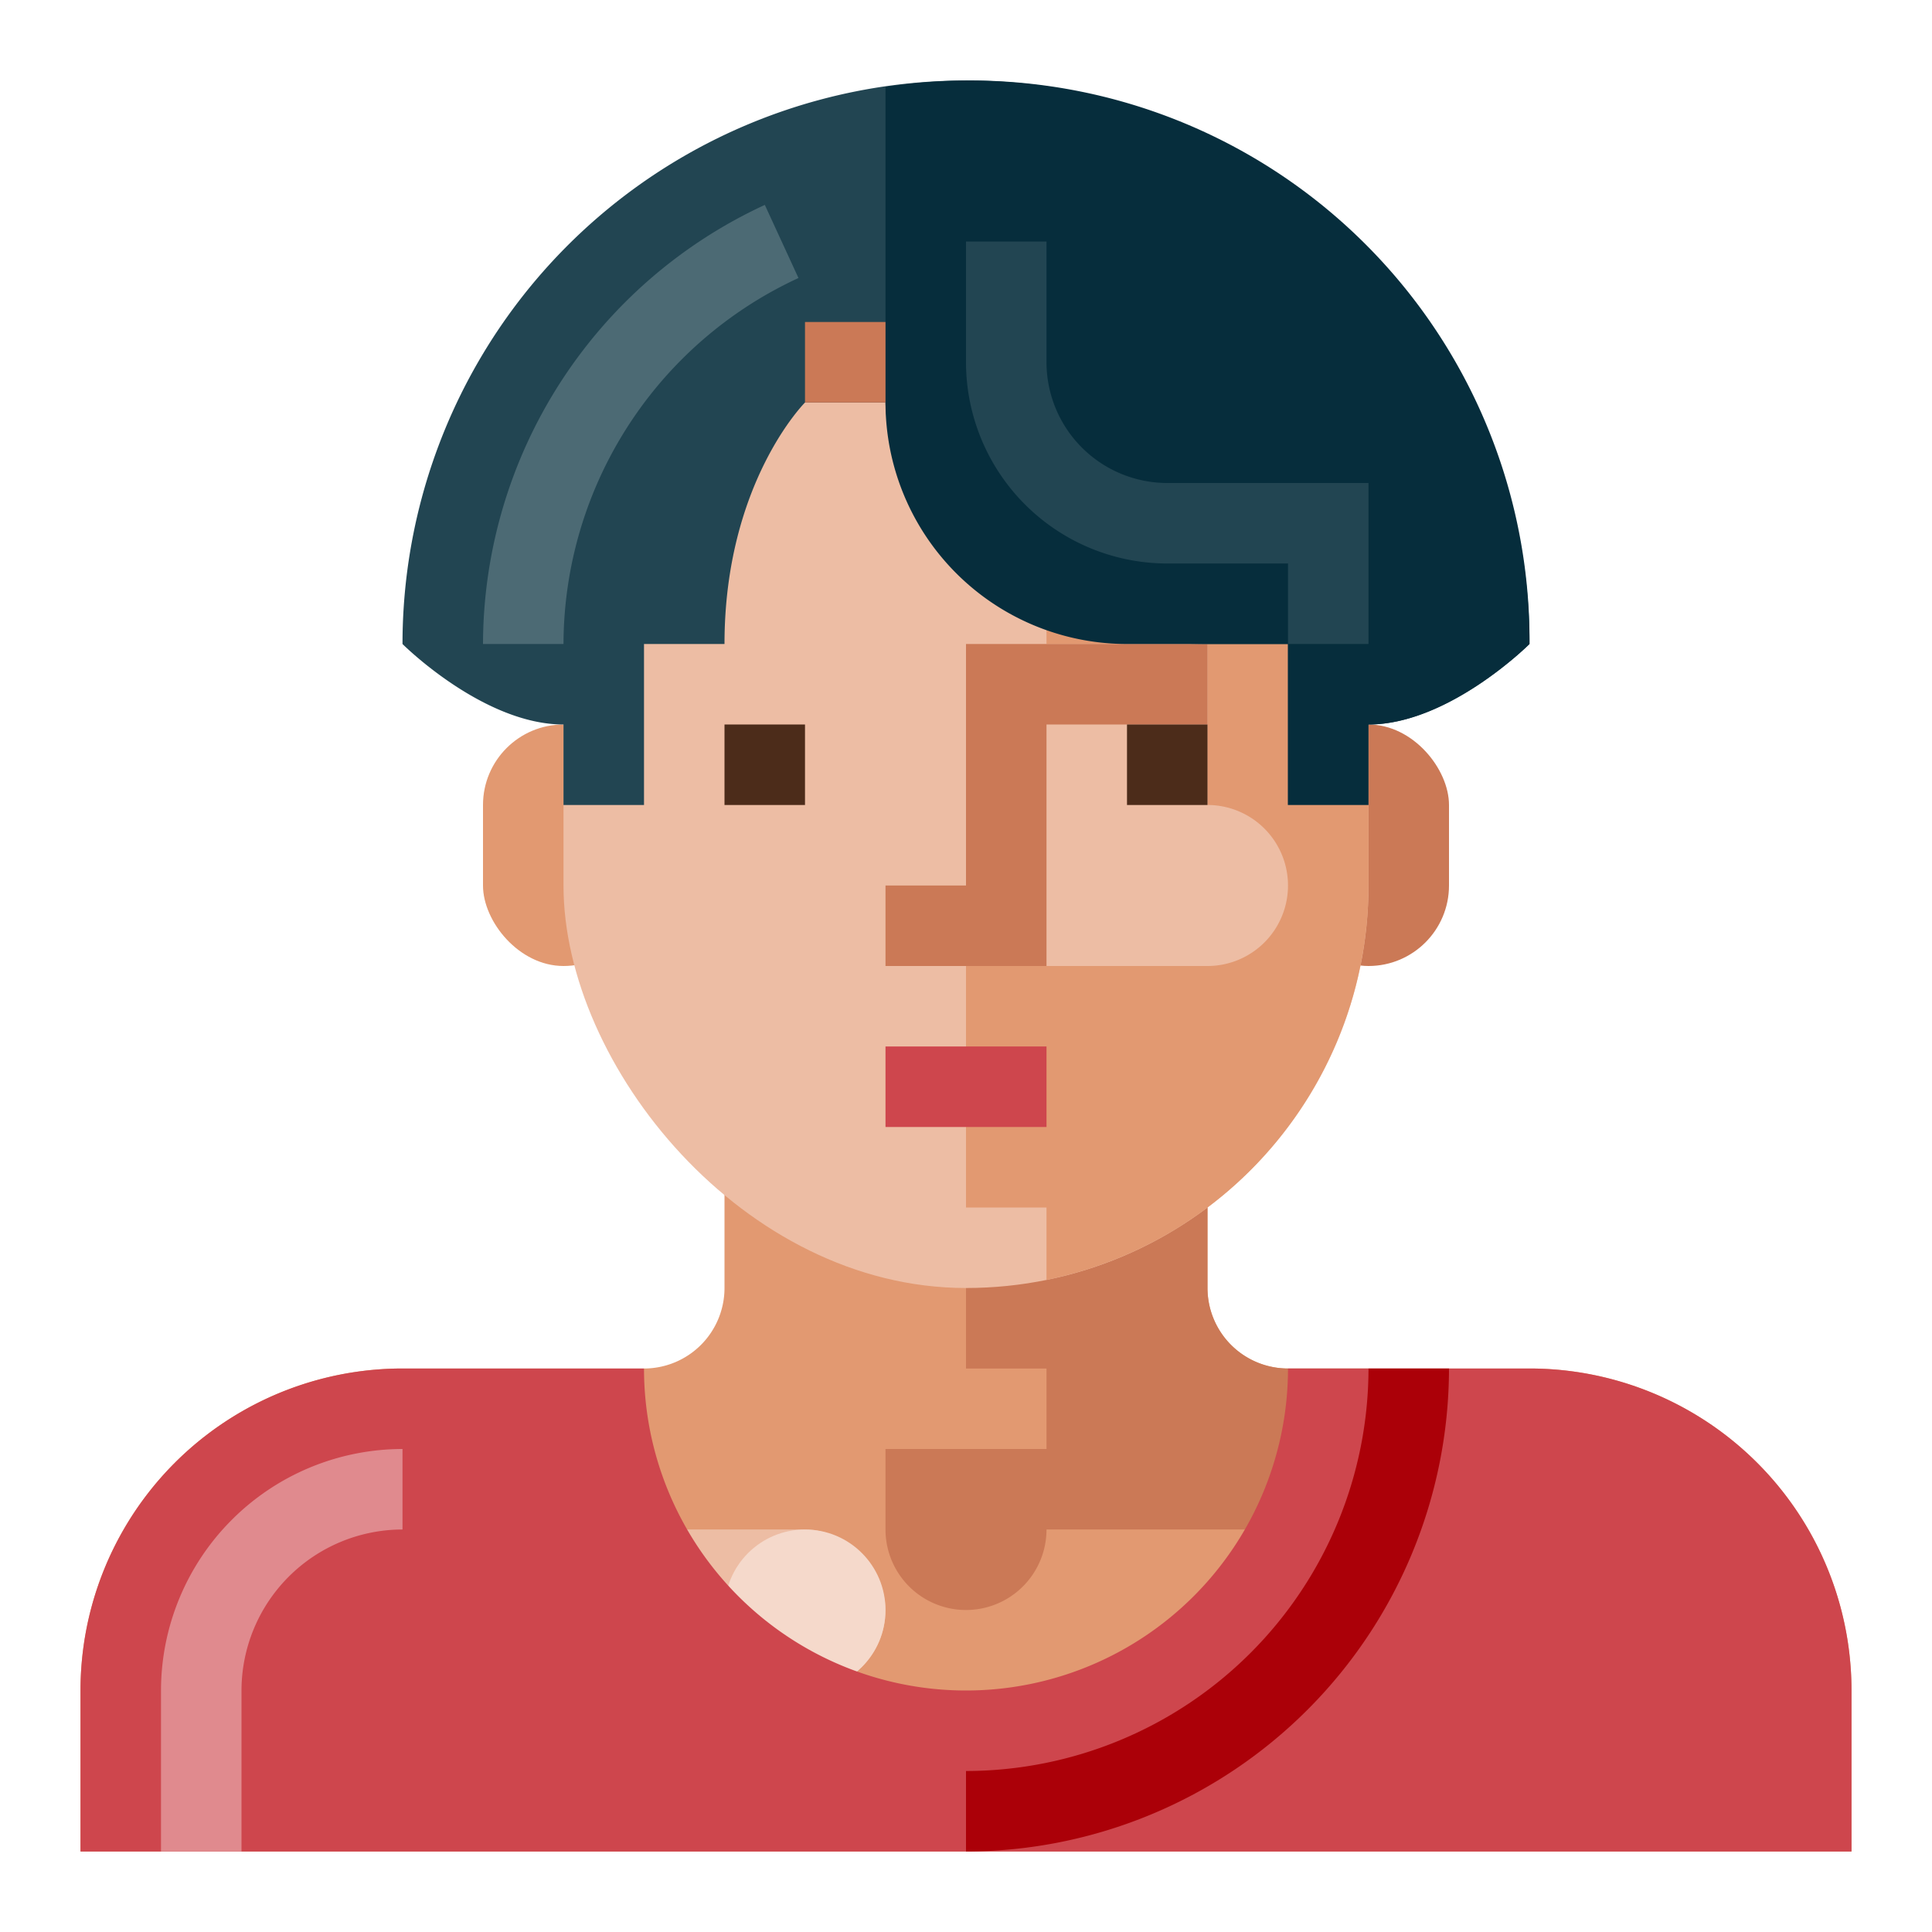 <svg xmlns="http://www.w3.org/2000/svg" viewBox="0 0 512 512"><g data-name="Asian Young Man"><rect x="341.333" y="192" width="42.667" height="64" rx="21.333" ry="21.333" style="fill:#cb7956"/><rect x="128" y="192" width="42.667" height="64" rx="21.333" ry="21.333" style="fill:#e29971"/><path d="M192 277.333v64a21.333 21.333 0 0 1-21.333 21.334h-64A85.333 85.333 0 0 0 21.333 448v42.667h469.334V448a85.333 85.333 0 0 0-85.334-85.333h-64A21.333 21.333 0 0 1 320 341.333v-64z" style="fill:#e29971"/><rect x="149.333" y="405.333" width="85.333" height="42.667" rx="21.333" ry="21.333" style="fill:#edbda4"/><circle cx="213.333" cy="426.667" r="21.333" style="fill:#f5d9cb"/><path d="M341.333 362.667A21.334 21.334 0 0 1 320 341.333v-64h-64v85.334h21.333V384h-42.666v21.333a21.333 21.333 0 1 0 42.666 0h85.334v-42.666z" style="fill:#cb7956"/><rect x="149.333" y="42.667" width="213.333" height="298.667" rx="106.667" ry="106.667" style="fill:#edbda4"/><path d="M320 64.483v84.85h-42.667v21.334H320v42.666a21.333 21.333 0 0 1 21.333 21.334A21.333 21.333 0 0 1 320 256h-64v64h21.333v19.184a106.69 106.69 0 0 0 85.334-104.517v-85.334c0-34.784-16.901-65.379-42.667-84.85z" style="fill:#e29971"/><path style="fill:#cb7956" d="M234.667 234.667V256h42.666v-64H320v-21.333h-64v64h-21.333z"/><path style="fill:#4c2c1a" d="M298.667 192H320v21.333h-21.333zM192 192h21.333v21.333H192z"/><path style="fill:#ce464d" d="M234.667 277.333h42.667v21.333h-42.667zM405.333 362.667h-64a85.333 85.333 0 1 1-170.666 0h-64A85.333 85.333 0 0 0 21.333 448v42.667h469.334V448a85.333 85.333 0 0 0-85.334-85.333z"/><path d="M64 490.667H42.667V448a64.07 64.07 0 0 1 64-64v21.333A42.709 42.709 0 0 0 64 448z" style="fill:#e08a8e"/><path d="M256 490.667v-21.334a106.792 106.792 0 0 0 106.667-106.666H384a128.14 128.14 0 0 1-128 128z" style="fill:#ab0008"/><path d="M213.333 106.667S192 128 192 170.667h-21.333v42.666h-21.334V192c-21.333 0-42.666-21.333-42.666-21.333A149.333 149.333 0 0 1 256 21.333a149.333 149.333 0 0 1 149.333 149.334S384 192 362.667 192l-21.334 21.333v-42.666H320c-85.333 0-85.333-64-85.333-64z" style="fill:#224552"/><path d="M362.667 192c21.333 0 42.666-21.333 42.666-21.333A148.279 148.279 0 0 0 234.667 23.03v83.637a64 64 0 0 0 64 64h42.666v42.666h21.334z" style="fill:#062d3c"/><path style="fill:#cb7956" d="M213.333 85.333h21.333v21.333h-21.333z"/><path d="M149.333 170.667H128a128.488 128.488 0 0 1 74.688-116.365l8.916 19.375a107.113 107.113 0 0 0-62.27 96.99z" style="fill:#4c6a74"/><path d="M362.667 170.667h-21.334v-21.334h-32A53.396 53.396 0 0 1 256 96V64h21.333v32a32.035 32.035 0 0 0 32 32h53.334z" style="fill:#224552"/></g></svg>